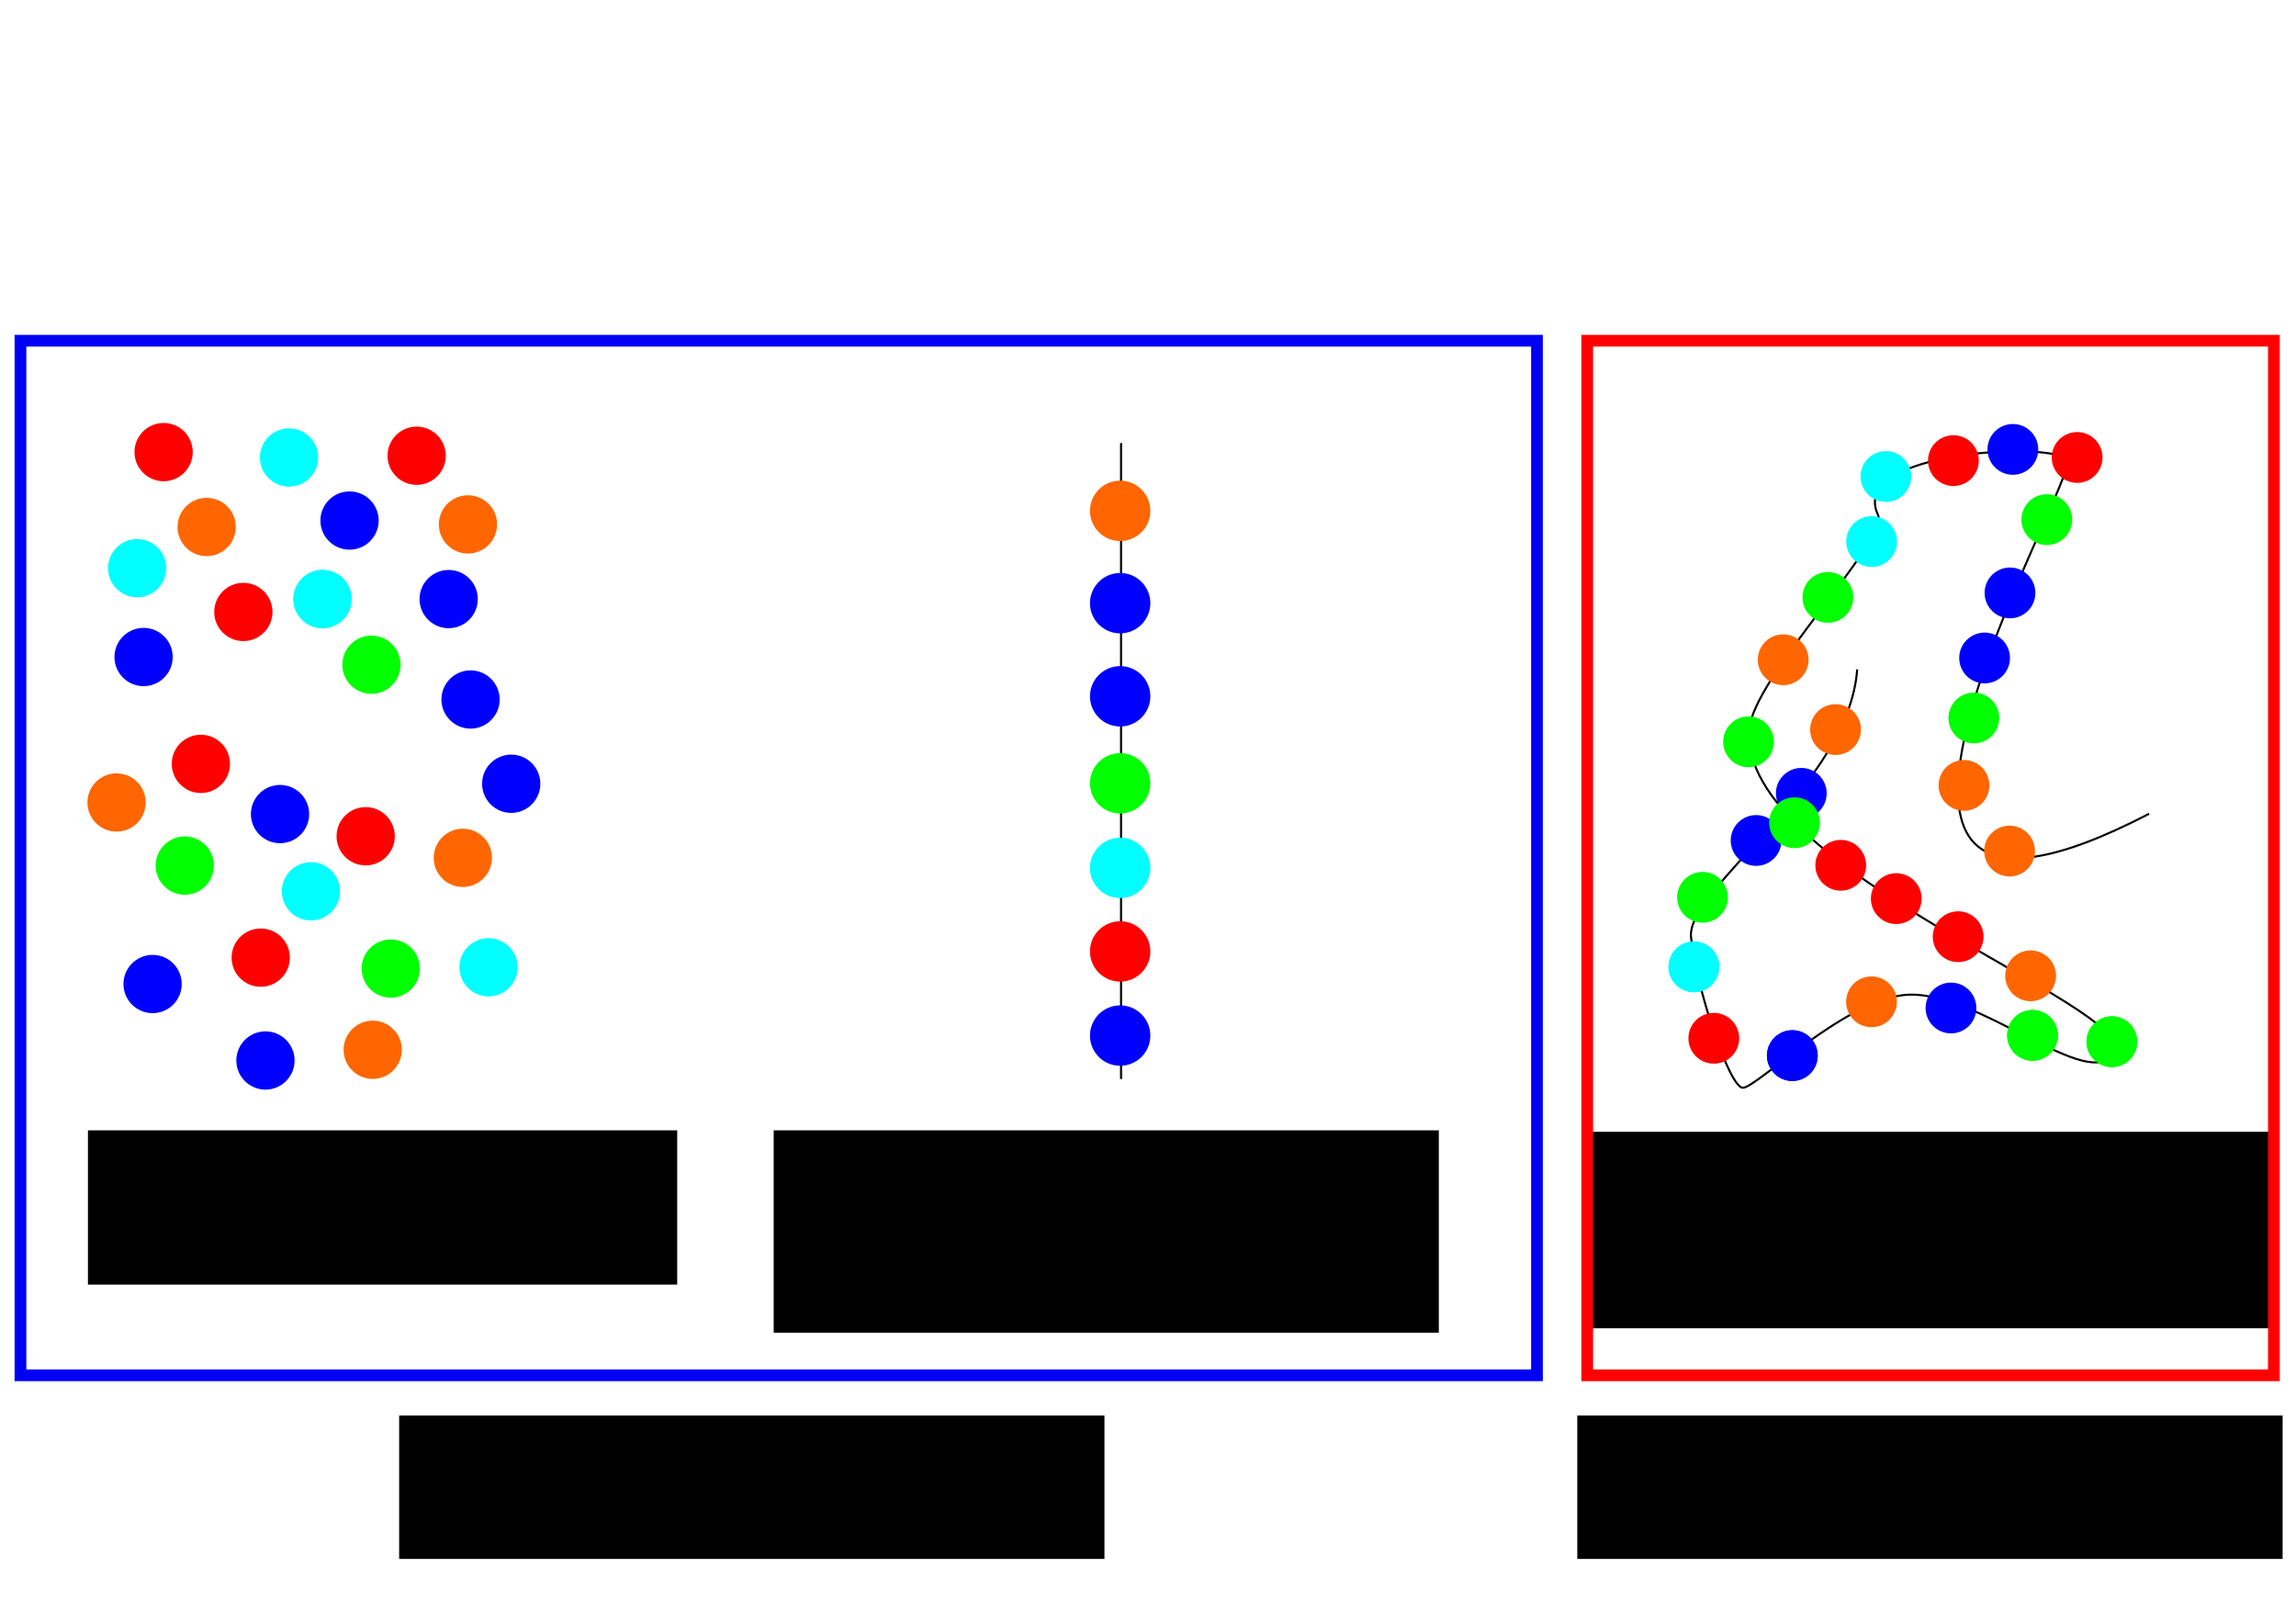 <?xml version="1.0" encoding="UTF-8" standalone="no"?>
<!-- Created with Inkscape (http://www.inkscape.org/) -->

<svg
   xmlns:dc="http://purl.org/dc/elements/1.1/"
   xmlns:cc="http://creativecommons.org/ns#"
   xmlns:rdf="http://www.w3.org/1999/02/22-rdf-syntax-ns#"
   xmlns:svg="http://www.w3.org/2000/svg"
   xmlns="http://www.w3.org/2000/svg"
   xmlns:sodipodi="http://sodipodi.sourceforge.net/DTD/sodipodi-0.dtd"
   xmlns:inkscape="http://www.inkscape.org/namespaces/inkscape"
   width="297mm"
   height="210mm"
   viewBox="0 0 297 210"
   version="1.1"
   id="svg8"
   sodipodi:docname="aminokwasy2.svg"
   inkscape:version="0.92.3 (2405546, 2018-03-11)">
  <defs
     id="defs2" />
  <sodipodi:namedview
     id="base"
     pagecolor="#ffffff"
     bordercolor="#666666"
     borderopacity="1.0"
     inkscape:pageopacity="0.0"
     inkscape:pageshadow="2"
     inkscape:zoom="0.98994949"
     inkscape:cx="869.47276"
     inkscape:cy="372.71641"
     inkscape:document-units="mm"
     inkscape:current-layer="layer1"
     showgrid="false"
     inkscape:window-width="1853"
     inkscape:window-height="1025"
     inkscape:window-x="67"
     inkscape:window-y="27"
     inkscape:window-maximized="1" />
  <g
     inkscape:label="Layer 1"
     inkscape:groupmode="layer"
     id="layer1"
     transform="translate(0,-87)">
    <g
       id="g1185">
      <g
         style="stroke-width:1.605"
         transform="matrix(0.623,0,0,0.623,5.583,64.469)"
         id="g1088">
        <circle
           style="fill:#ff0000;fill-opacity:1;fill-rule:evenodd;stroke:none;stroke-width:2.435;stroke-miterlimit:4;stroke-dasharray:none;stroke-dashoffset:0;stroke-opacity:1"
           id="path10"
           cx="41.566"
           cy="163.206"
           r="6.048" />
        <circle
           r="6.048"
           cy="209.773"
           cx="66.966"
           id="circle817"
           style="fill:#ff0000;fill-opacity:1;fill-rule:evenodd;stroke:none;stroke-width:2.435;stroke-miterlimit:4;stroke-dasharray:none;stroke-dashoffset:0;stroke-opacity:1" />
        <circle
           r="6.048"
           cy="174.164"
           cx="68.16"
           id="circle819"
           style="fill:#00ff00;fill-opacity:1;fill-rule:evenodd;stroke:none;stroke-width:2.435;stroke-miterlimit:4;stroke-dasharray:none;stroke-dashoffset:0;stroke-opacity:1" />
        <circle
           style="fill:#ff0000;fill-opacity:1;fill-rule:evenodd;stroke:none;stroke-width:2.435;stroke-miterlimit:4;stroke-dasharray:none;stroke-dashoffset:0;stroke-opacity:1"
           id="circle821"
           cx="32.746"
           cy="194.744"
           r="6.048" />
        <circle
           r="6.048"
           cy="234.968"
           cx="45.174"
           id="circle823"
           style="fill:#ff0000;fill-opacity:1;fill-rule:evenodd;stroke:none;stroke-width:2.435;stroke-miterlimit:4;stroke-dasharray:none;stroke-dashoffset:0;stroke-opacity:1" />
        <circle
           style="fill:#00ff00;fill-opacity:1;fill-rule:evenodd;stroke:none;stroke-width:2.435;stroke-miterlimit:4;stroke-dasharray:none;stroke-dashoffset:0;stroke-opacity:1"
           id="circle825"
           cx="29.405"
           cy="215.859"
           r="6.048" />
        <circle
           style="fill:#00ff00;fill-opacity:1;fill-rule:evenodd;stroke:none;stroke-width:2.435;stroke-miterlimit:4;stroke-dasharray:none;stroke-dashoffset:0;stroke-opacity:1"
           id="circle829"
           cx="72.169"
           cy="237.24"
           r="6.048" />
        <circle
           style="fill:#0000ff;fill-opacity:1;fill-rule:evenodd;stroke:none;stroke-width:2.435;stroke-miterlimit:4;stroke-dasharray:none;stroke-dashoffset:0;stroke-opacity:1"
           id="circle831"
           cx="49.183"
           cy="205.168"
           r="6.048" />
        <circle
           r="6.048"
           cy="172.561"
           cx="20.853"
           id="circle833"
           style="fill:#0000ff;fill-opacity:1;fill-rule:evenodd;stroke:none;stroke-width:2.435;stroke-miterlimit:4;stroke-dasharray:none;stroke-dashoffset:0;stroke-opacity:1" />
        <circle
           style="fill:#0000ff;fill-opacity:1;fill-rule:evenodd;stroke:none;stroke-width:2.435;stroke-miterlimit:4;stroke-dasharray:none;stroke-dashoffset:0;stroke-opacity:1"
           id="circle835"
           cx="88.739"
           cy="181.381"
           r="6.048" />
        <circle
           r="6.048"
           cy="240.447"
           cx="22.724"
           id="circle837"
           style="fill:#0000ff;fill-opacity:1;fill-rule:evenodd;stroke:none;stroke-width:2.435;stroke-miterlimit:4;stroke-dasharray:none;stroke-dashoffset:0;stroke-opacity:1" />
        <circle
           r="6.048"
           cy="160.534"
           cx="84.196"
           id="circle841"
           style="fill:#0000ff;fill-opacity:1;fill-rule:evenodd;stroke:none;stroke-width:2.435;stroke-miterlimit:4;stroke-dasharray:none;stroke-dashoffset:0;stroke-opacity:1" />
        <circle
           style="fill:#0000ff;fill-opacity:1;fill-rule:evenodd;stroke:none;stroke-width:2.435;stroke-miterlimit:4;stroke-dasharray:none;stroke-dashoffset:0;stroke-opacity:1"
           id="circle843"
           cx="63.616"
           cy="144.23"
           r="6.048" />
        <circle
           r="6.048"
           cy="202.762"
           cx="15.24"
           id="circle845"
           style="fill:#ff6600;fill-opacity:1;fill-rule:evenodd;stroke:none;stroke-width:2.435;stroke-miterlimit:4;stroke-dasharray:none;stroke-dashoffset:0;stroke-opacity:1" />
        <circle
           r="6.048"
           cy="145.032"
           cx="88.205"
           id="circle849"
           style="fill:#ff6600;fill-opacity:1;fill-rule:evenodd;stroke:none;stroke-width:2.435;stroke-miterlimit:4;stroke-dasharray:none;stroke-dashoffset:0;stroke-opacity:1" />
        <circle
           style="fill:#ff6600;fill-opacity:1;fill-rule:evenodd;stroke:none;stroke-width:2.435;stroke-miterlimit:4;stroke-dasharray:none;stroke-dashoffset:0;stroke-opacity:1"
           id="circle851"
           cx="33.949"
           cy="145.567"
           r="6.048" />
        <circle
           r="6.048"
           cy="214.255"
           cx="87.136"
           id="circle853"
           style="fill:#ff6600;fill-opacity:1;fill-rule:evenodd;stroke:none;stroke-width:2.435;stroke-miterlimit:4;stroke-dasharray:none;stroke-dashoffset:0;stroke-opacity:1" />
        <circle
           style="fill:#ff6600;fill-opacity:1;fill-rule:evenodd;stroke:none;stroke-width:2.435;stroke-miterlimit:4;stroke-dasharray:none;stroke-dashoffset:0;stroke-opacity:1"
           id="circle855"
           cx="68.427"
           cy="254.097"
           r="6.048" />
        <circle
           r="6.048"
           cy="154.119"
           cx="19.517"
           id="circle857"
           style="fill:#00ffff;fill-opacity:1;fill-rule:evenodd;stroke:none;stroke-width:2.435;stroke-miterlimit:4;stroke-dasharray:none;stroke-dashoffset:0;stroke-opacity:1" />
        <circle
           style="fill:#00ffff;fill-opacity:1;fill-rule:evenodd;stroke:none;stroke-width:2.435;stroke-miterlimit:4;stroke-dasharray:none;stroke-dashoffset:0;stroke-opacity:1"
           id="circle859"
           cx="58.003"
           cy="160.534"
           r="6.048" />
        <circle
           r="6.048"
           cy="160.534"
           cx="58.003"
           id="circle861"
           style="fill:#00ffff;fill-opacity:1;fill-rule:evenodd;stroke:none;stroke-width:2.435;stroke-miterlimit:4;stroke-dasharray:none;stroke-dashoffset:0;stroke-opacity:1" />
        <circle
           style="fill:#00ffff;fill-opacity:1;fill-rule:evenodd;stroke:none;stroke-width:2.435;stroke-miterlimit:4;stroke-dasharray:none;stroke-dashoffset:0;stroke-opacity:1"
           id="circle863"
           cx="55.598"
           cy="221.204"
           r="6.048" />
        <circle
           r="6.048"
           cy="131.134"
           cx="51.054"
           id="circle865"
           style="fill:#00ffff;fill-opacity:1;fill-rule:evenodd;stroke:none;stroke-width:2.435;stroke-miterlimit:4;stroke-dasharray:none;stroke-dashoffset:0;stroke-opacity:1" />
        <circle
           style="fill:#00ffff;fill-opacity:1;fill-rule:evenodd;stroke:none;stroke-width:2.435;stroke-miterlimit:4;stroke-dasharray:none;stroke-dashoffset:0;stroke-opacity:1"
           id="circle867"
           cx="92.481"
           cy="236.973"
           r="6.048" />
        <circle
           style="fill:#ff0000;fill-opacity:1;fill-rule:evenodd;stroke:none;stroke-width:2.435;stroke-miterlimit:4;stroke-dasharray:none;stroke-dashoffset:0;stroke-opacity:1"
           id="circle916"
           cx="77.55"
           cy="130.776"
           r="6.048" />
        <circle
           style="fill:#ff0000;fill-opacity:1;fill-rule:evenodd;stroke:none;stroke-width:2.435;stroke-miterlimit:4;stroke-dasharray:none;stroke-dashoffset:0;stroke-opacity:1"
           id="circle918"
           cx="25.011"
           cy="130.02"
           r="6.048" />
        <circle
           style="fill:#0000ff;fill-opacity:1;fill-rule:evenodd;stroke:none;stroke-width:2.435;stroke-miterlimit:4;stroke-dasharray:none;stroke-dashoffset:0;stroke-opacity:1"
           id="circle971"
           cx="97.185"
           cy="198.87"
           r="6.048" />
        <circle
           r="6.048"
           cy="256.322"
           cx="46.158"
           id="circle973"
           style="fill:#0000ff;fill-opacity:1;fill-rule:evenodd;stroke:none;stroke-width:2.435;stroke-miterlimit:4;stroke-dasharray:none;stroke-dashoffset:0;stroke-opacity:1" />
      </g>
      <flowRoot
         transform="matrix(0.229,0,0,0.229,-3.999,97.887)"
         style="font-style:normal;font-weight:normal;font-size:40px;line-height:125%;font-family:sans-serif;letter-spacing:0px;word-spacing:0px;fill:#000000;fill-opacity:1;stroke:none;stroke-width:1.154px;stroke-linecap:butt;stroke-linejoin:miter;stroke-opacity:1"
         id="flowRoot1090"
         xml:space="preserve"><flowRegion
           style="stroke-width:1.154px"
           id="flowRegion1092"><rect
             style="stroke-width:1.154px"
             y="590.844"
             x="67.143"
             height="87.143"
             width="332.857"
             id="rect1094" /></flowRegion><flowPara
           style="stroke-width:1.154px"
           id="flowPara1096">Aminoacids</flowPara></flowRoot>    </g>
    <g
       id="g1200">
      <g
         style="stroke-width:1.154"
         transform="matrix(0.867,0,0,0.867,22.779,22.471)"
         id="g1142">
        <path
           style="fill:none;fill-rule:evenodd;stroke:#000000;stroke-width:0.305px;stroke-linecap:butt;stroke-linejoin:miter;stroke-opacity:1"
           d="m 140.985,140.518 v 94.872"
           id="path1132"
           inkscape:connector-curvature="0" />
        <circle
           style="fill:#ff6600;fill-opacity:1;fill-rule:evenodd;stroke:none;stroke-width:1.75;stroke-miterlimit:4;stroke-dasharray:none;stroke-dashoffset:0;stroke-opacity:1"
           id="circle902"
           cx="140.854"
           cy="150.633"
           r="4.504" />
        <circle
           r="4.504"
           cy="164.405"
           cx="140.854"
           id="circle904"
           style="fill:#0000ff;fill-opacity:1;fill-rule:evenodd;stroke:none;stroke-width:1.75;stroke-miterlimit:4;stroke-dasharray:none;stroke-dashoffset:0;stroke-opacity:1" />
        <circle
           style="fill:#0000ff;fill-opacity:1;fill-rule:evenodd;stroke:none;stroke-width:1.75;stroke-miterlimit:4;stroke-dasharray:none;stroke-dashoffset:0;stroke-opacity:1"
           id="circle906"
           cx="140.854"
           cy="178.298"
           r="4.504" />
        <circle
           r="4.504"
           cy="191.277"
           cx="140.854"
           id="circle908"
           style="fill:#00ff00;fill-opacity:1;fill-rule:evenodd;stroke:none;stroke-width:1.75;stroke-miterlimit:4;stroke-dasharray:none;stroke-dashoffset:0;stroke-opacity:1" />
        <circle
           r="4.504"
           cy="203.892"
           cx="140.854"
           id="circle910"
           style="fill:#00ffff;fill-opacity:1;fill-rule:evenodd;stroke:none;stroke-width:1.75;stroke-miterlimit:4;stroke-dasharray:none;stroke-dashoffset:0;stroke-opacity:1" />
        <circle
           style="fill:#ff0000;fill-opacity:1;fill-rule:evenodd;stroke:none;stroke-width:1.75;stroke-miterlimit:4;stroke-dasharray:none;stroke-dashoffset:0;stroke-opacity:1"
           id="circle912"
           cx="140.854"
           cy="216.356"
           r="4.504" />
        <circle
           r="4.504"
           cy="228.909"
           cx="140.854"
           id="circle914"
           style="fill:#0000ff;fill-opacity:1;fill-rule:evenodd;stroke:none;stroke-width:1.75;stroke-miterlimit:4;stroke-dasharray:none;stroke-dashoffset:0;stroke-opacity:1" />
      </g>
      <flowRoot
         xml:space="preserve"
         id="flowRoot1104"
         style="font-style:normal;font-weight:normal;font-size:40px;line-height:125%;font-family:sans-serif;letter-spacing:0px;word-spacing:0px;fill:#000000;fill-opacity:1;stroke:none;stroke-width:1.154px;stroke-linecap:butt;stroke-linejoin:miter;stroke-opacity:1"
         transform="matrix(0.229,0,0,0.229,84.705,97.887)"><flowRegion
           style="stroke-width:1.154px"
           id="flowRegion1100"><rect
             style="stroke-width:1.154px"
             id="rect1098"
             width="375.714"
             height="114.286"
             x="67.143"
             y="590.844" /></flowRegion><flowPara
           style="text-align:center;text-anchor:middle;stroke-width:1.154px"
           id="flowPara1106">Protein (primary structure)</flowPara></flowRoot>    </g>
    <rect
       style="fill:none;fill-opacity:1;fill-rule:evenodd;stroke:#0000f5;stroke-width:1.517;stroke-miterlimit:4;stroke-dasharray:none;stroke-dashoffset:0;stroke-opacity:1"
       id="rect991"
       width="196.17"
       height="133.804"
       x="2.646"
       y="131.068" />
    <flowRoot
       xml:space="preserve"
       id="flowRoot993"
       style="font-style:normal;font-weight:normal;font-size:40px;line-height:125%;font-family:sans-serif;letter-spacing:0px;word-spacing:0px;fill:#000000;fill-opacity:1;stroke:none;stroke-width:1px;stroke-linecap:butt;stroke-linejoin:miter;stroke-opacity:1"
       transform="matrix(0.265,0,0,0.265,3.175,87)"><flowRegion
         id="flowRegion995"><rect
           id="rect997"
           width="344.286"
           height="70"
           x="182.857"
           y="690.844" /></flowRegion><flowPara
         id="flowPara999"
         style="text-align:center;text-anchor:middle;fill:#0000ff">KNOWN</flowPara></flowRoot>    <g
       id="g1057">
      <g
         id="g1242">
        <g
           id="g1058"
           transform="matrix(0.543,0,0,0.543,118.939,91.319)"
           style="stroke-width:1.84">
          <circle
             style="fill:#00ff00;fill-opacity:1;fill-rule:evenodd;stroke:none;stroke-width:2.791;stroke-miterlimit:4;stroke-dasharray:none;stroke-dashoffset:0;stroke-opacity:1"
             id="circle827"
             cx="284.057"
             cy="240.166"
             r="6.048" />
          <path
             sodipodi:nodetypes="cssassssc"
             inkscape:connector-curvature="0"
             id="path940"
             d="m 223.384,151.479 c -1.893,27.199 -40.664,52.279 -39.589,63.72 1.075,11.441 9.113,36.079 12.392,35.936 3.279,-0.143 23.41,-20.088 37.89,-22.036 17.264,-2.322 45.117,24.191 50.511,13.404 5.393,-10.786 -89.234,-43.294 -86.951,-76.593 0.859,-12.527 33.48,-45.389 30.695,-51.256 -7.268,-15.314 42.298,-17.577 45.129,-13.017 2.831,4.56 -71.782,131.593 19.471,84.237"
             style="fill:none;fill-rule:evenodd;stroke:#000000;stroke-width:0.487px;stroke-linecap:butt;stroke-linejoin:miter;stroke-opacity:1" />
          <circle
             r="6.048"
             cy="165.821"
             cx="218.229"
             id="circle946"
             style="fill:#ff6600;fill-opacity:1;fill-rule:evenodd;stroke:none;stroke-width:2.791;stroke-miterlimit:4;stroke-dasharray:none;stroke-dashoffset:0;stroke-opacity:1" />
          <circle
             style="fill:#0000ff;fill-opacity:1;fill-rule:evenodd;stroke:none;stroke-width:2.791;stroke-miterlimit:4;stroke-dasharray:none;stroke-dashoffset:0;stroke-opacity:1"
             id="circle948"
             cx="210.07"
             cy="181.003"
             r="6.048" />
          <circle
             style="fill:#0000ff;fill-opacity:1;fill-rule:evenodd;stroke:none;stroke-width:2.791;stroke-miterlimit:4;stroke-dasharray:none;stroke-dashoffset:0;stroke-opacity:1"
             id="circle950"
             cx="199.309"
             cy="192.233"
             r="6.048" />
          <circle
             r="6.048"
             cy="205.77"
             cx="186.539"
             id="circle952"
             style="fill:#00ff00;fill-opacity:1;fill-rule:evenodd;stroke:none;stroke-width:2.791;stroke-miterlimit:4;stroke-dasharray:none;stroke-dashoffset:0;stroke-opacity:1" />
          <circle
             style="fill:#00ffff;fill-opacity:1;fill-rule:evenodd;stroke:none;stroke-width:2.791;stroke-miterlimit:4;stroke-dasharray:none;stroke-dashoffset:0;stroke-opacity:1"
             id="circle954"
             cx="184.488"
             cy="222.338"
             r="6.048" />
          <circle
             r="6.048"
             cy="222.338"
             cx="184.488"
             id="circle956"
             style="fill:#00ffff;fill-opacity:1;fill-rule:evenodd;stroke:none;stroke-width:2.791;stroke-miterlimit:4;stroke-dasharray:none;stroke-dashoffset:0;stroke-opacity:1" />
          <circle
             style="fill:#ff0000;fill-opacity:1;fill-rule:evenodd;stroke:none;stroke-width:2.791;stroke-miterlimit:4;stroke-dasharray:none;stroke-dashoffset:0;stroke-opacity:1"
             id="circle958"
             cx="189.228"
             cy="239.345"
             r="6.048" />
          <circle
             style="fill:#ff6600;fill-opacity:1;fill-rule:evenodd;stroke:none;stroke-width:2.791;stroke-miterlimit:4;stroke-dasharray:none;stroke-dashoffset:0;stroke-opacity:1"
             id="circle960"
             cx="226.799"
             cy="230.663"
             r="6.048" />
          <circle
             style="fill:#0000ff;fill-opacity:1;fill-rule:evenodd;stroke:none;stroke-width:2.791;stroke-miterlimit:4;stroke-dasharray:none;stroke-dashoffset:0;stroke-opacity:1"
             id="circle975"
             cx="207.932"
             cy="243.471"
             r="6.048" />
          <circle
             r="6.048"
             cy="232.132"
             cx="245.73"
             id="circle977"
             style="fill:#0000ff;fill-opacity:1;fill-rule:evenodd;stroke:none;stroke-width:2.791;stroke-miterlimit:4;stroke-dasharray:none;stroke-dashoffset:0;stroke-opacity:1" />
          <circle
             style="fill:#00ff00;fill-opacity:1;fill-rule:evenodd;stroke:none;stroke-width:2.791;stroke-miterlimit:4;stroke-dasharray:none;stroke-dashoffset:0;stroke-opacity:1"
             id="circle979"
             cx="265.158"
             cy="238.654"
             r="6.048" />
          <circle
             r="6.048"
             cy="238.654"
             cx="265.158"
             id="circle981"
             style="fill:#00ff00;fill-opacity:1;fill-rule:evenodd;stroke:none;stroke-width:2.791;stroke-miterlimit:4;stroke-dasharray:none;stroke-dashoffset:0;stroke-opacity:1" />
          <circle
             r="6.048"
             cy="240.166"
             cx="284.057"
             id="circle983"
             style="fill:#00ff00;fill-opacity:1;fill-rule:evenodd;stroke:none;stroke-width:2.791;stroke-miterlimit:4;stroke-dasharray:none;stroke-dashoffset:0;stroke-opacity:1" />
          <circle
             r="6.048"
             cy="224.47"
             cx="264.703"
             id="circle847"
             style="fill:#ff6600;fill-opacity:1;fill-rule:evenodd;stroke:none;stroke-width:2.791;stroke-miterlimit:4;stroke-dasharray:none;stroke-dashoffset:0;stroke-opacity:1" />
          <circle
             r="6.048"
             cy="215.155"
             cx="247.437"
             id="circle985"
             style="fill:#ff0000;fill-opacity:1;fill-rule:evenodd;stroke:none;stroke-width:2.791;stroke-miterlimit:4;stroke-dasharray:none;stroke-dashoffset:0;stroke-opacity:1" />
          <circle
             style="fill:#ff0000;fill-opacity:1;fill-rule:evenodd;stroke:none;stroke-width:2.791;stroke-miterlimit:4;stroke-dasharray:none;stroke-dashoffset:0;stroke-opacity:1"
             id="circle987"
             cx="232.696"
             cy="206.084"
             r="6.048" />
          <circle
             r="6.048"
             cy="198.146"
             cx="219.467"
             id="circle989"
             style="fill:#ff0000;fill-opacity:1;fill-rule:evenodd;stroke:none;stroke-width:2.791;stroke-miterlimit:4;stroke-dasharray:none;stroke-dashoffset:0;stroke-opacity:1" />
          <circle
             style="fill:#00ff00;fill-opacity:1;fill-rule:evenodd;stroke:none;stroke-width:2.791;stroke-miterlimit:4;stroke-dasharray:none;stroke-dashoffset:0;stroke-opacity:1"
             id="circle991"
             cx="208.461"
             cy="188.006"
             r="6.048" />
          <circle
             r="6.048"
             cy="168.729"
             cx="197.5"
             id="circle993"
             style="fill:#00ff00;fill-opacity:1;fill-rule:evenodd;stroke:none;stroke-width:2.791;stroke-miterlimit:4;stroke-dasharray:none;stroke-dashoffset:0;stroke-opacity:1" />
          <circle
             style="fill:#00ff00;fill-opacity:1;fill-rule:evenodd;stroke:none;stroke-width:2.791;stroke-miterlimit:4;stroke-dasharray:none;stroke-dashoffset:0;stroke-opacity:1"
             id="circle995"
             cx="216.399"
             cy="134.333"
             r="6.048" />
          <circle
             style="fill:#ff6600;fill-opacity:1;fill-rule:evenodd;stroke:none;stroke-width:2.791;stroke-miterlimit:4;stroke-dasharray:none;stroke-dashoffset:0;stroke-opacity:1"
             id="circle997"
             cx="205.755"
             cy="149.19"
             r="6.048" />
          <circle
             style="fill:#00ffff;fill-opacity:1;fill-rule:evenodd;stroke:none;stroke-width:2.791;stroke-miterlimit:4;stroke-dasharray:none;stroke-dashoffset:0;stroke-opacity:1"
             id="circle999"
             cx="226.821"
             cy="121.04"
             r="6.048" />
          <circle
             r="6.048"
             cy="105.543"
             cx="230.223"
             id="circle1001"
             style="fill:#00ffff;fill-opacity:1;fill-rule:evenodd;stroke:none;stroke-width:2.791;stroke-miterlimit:4;stroke-dasharray:none;stroke-dashoffset:0;stroke-opacity:1" />
          <circle
             style="fill:#ff0000;fill-opacity:1;fill-rule:evenodd;stroke:none;stroke-width:2.791;stroke-miterlimit:4;stroke-dasharray:none;stroke-dashoffset:0;stroke-opacity:1"
             id="circle1003"
             cx="246.303"
             cy="101.762"
             r="6.048" />
          <circle
             r="6.048"
             cy="243.471"
             cx="207.932"
             id="circle1005"
             style="fill:#0000ff;fill-opacity:1;fill-rule:evenodd;stroke:none;stroke-width:2.791;stroke-miterlimit:4;stroke-dasharray:none;stroke-dashoffset:0;stroke-opacity:1" />
          <circle
             style="fill:#0000ff;fill-opacity:1;fill-rule:evenodd;stroke:none;stroke-width:2.791;stroke-miterlimit:4;stroke-dasharray:none;stroke-dashoffset:0;stroke-opacity:1"
             id="circle1007"
             cx="260.471"
             cy="99.084"
             r="6.048" />
          <circle
             r="6.048"
             cy="101.006"
             cx="275.785"
             id="circle1009"
             style="fill:#ff0000;fill-opacity:1;fill-rule:evenodd;stroke:none;stroke-width:2.791;stroke-miterlimit:4;stroke-dasharray:none;stroke-dashoffset:0;stroke-opacity:1" />
          <circle
             style="fill:#00ff00;fill-opacity:1;fill-rule:evenodd;stroke:none;stroke-width:2.791;stroke-miterlimit:4;stroke-dasharray:none;stroke-dashoffset:0;stroke-opacity:1"
             id="circle1011"
             cx="268.56"
             cy="115.812"
             r="6.048" />
          <circle
             r="6.048"
             cy="133.269"
             cx="259.786"
             id="circle1013"
             style="fill:#0000ff;fill-opacity:1;fill-rule:evenodd;stroke:none;stroke-width:2.791;stroke-miterlimit:4;stroke-dasharray:none;stroke-dashoffset:0;stroke-opacity:1" />
          <circle
             style="fill:#0000ff;fill-opacity:1;fill-rule:evenodd;stroke:none;stroke-width:2.791;stroke-miterlimit:4;stroke-dasharray:none;stroke-dashoffset:0;stroke-opacity:1"
             id="circle1015"
             cx="253.738"
             cy="148.766"
             r="6.048" />
          <circle
             style="fill:#00ff00;fill-opacity:1;fill-rule:evenodd;stroke:none;stroke-width:2.791;stroke-miterlimit:4;stroke-dasharray:none;stroke-dashoffset:0;stroke-opacity:1"
             id="circle1017"
             cx="251.173"
             cy="163.059"
             r="6.048" />
          <circle
             style="fill:#ff6600;fill-opacity:1;fill-rule:evenodd;stroke:none;stroke-width:2.791;stroke-miterlimit:4;stroke-dasharray:none;stroke-dashoffset:0;stroke-opacity:1"
             id="circle1019"
             cx="248.828"
             cy="179.113"
             r="6.048" />
          <circle
             r="6.048"
             cy="194.755"
             cx="259.683"
             id="circle1021"
             style="fill:#ff6600;fill-opacity:1;fill-rule:evenodd;stroke:none;stroke-width:2.791;stroke-miterlimit:4;stroke-dasharray:none;stroke-dashoffset:0;stroke-opacity:1" />
        </g>
        <flowRoot
           xml:space="preserve"
           id="flowRoot1150"
           style="font-style:normal;font-weight:normal;font-size:40px;line-height:125%;font-family:sans-serif;letter-spacing:0px;word-spacing:0px;fill:#000000;fill-opacity:1;stroke:none;stroke-width:1.154px;stroke-linecap:butt;stroke-linejoin:miter;stroke-opacity:1"
           transform="matrix(0.229,0,0,0.229,191.545,97.887)"><flowRegion
             id="flowRegion1146"
             style="stroke-width:1.154px"><rect
               id="rect1144"
               width="387.25"
               height="110.99"
               x="59.727"
               y="591.668"
               style="stroke-width:1.154px"
               ry="0.824" /></flowRegion><flowPara
             style="font-size:39.992px;text-align:center;text-anchor:middle;stroke-width:1.154px"
             id="flowPara1148">Protein (higher </flowPara><flowPara
             style="font-size:39.992px;text-align:center;text-anchor:middle;stroke-width:1.154px"
             id="flowPara107">tier structures)</flowPara></flowRoot>      </g>
      <rect
         style="fill:none;fill-opacity:1;fill-rule:evenodd;stroke:#ff0000;stroke-width:1.517;stroke-miterlimit:4;stroke-dasharray:none;stroke-dashoffset:0;stroke-opacity:1"
         id="rect1001"
         width="88.824"
         height="133.804"
         x="205.316"
         y="131.068" />
      <flowRoot
         xml:space="preserve"
         id="flowRoot1009"
         style="font-style:normal;font-weight:normal;font-size:40px;line-height:125%;font-family:sans-serif;letter-spacing:0px;word-spacing:0px;fill:#000000;fill-opacity:1;stroke:none;stroke-width:1px;stroke-linecap:butt;stroke-linejoin:miter;stroke-opacity:1"
         transform="matrix(0.265,0,0,0.265,155.575,87)"><flowRegion
           id="flowRegion1005"><rect
             id="rect1003"
             width="344.286"
             height="70"
             x="182.857"
             y="690.844" /></flowRegion><flowPara
           id="flowPara1007"
           style="text-align:center;text-anchor:middle;fill:#ff0000">UNKNOWN</flowPara></flowRoot>    </g>
  </g>
</svg>
